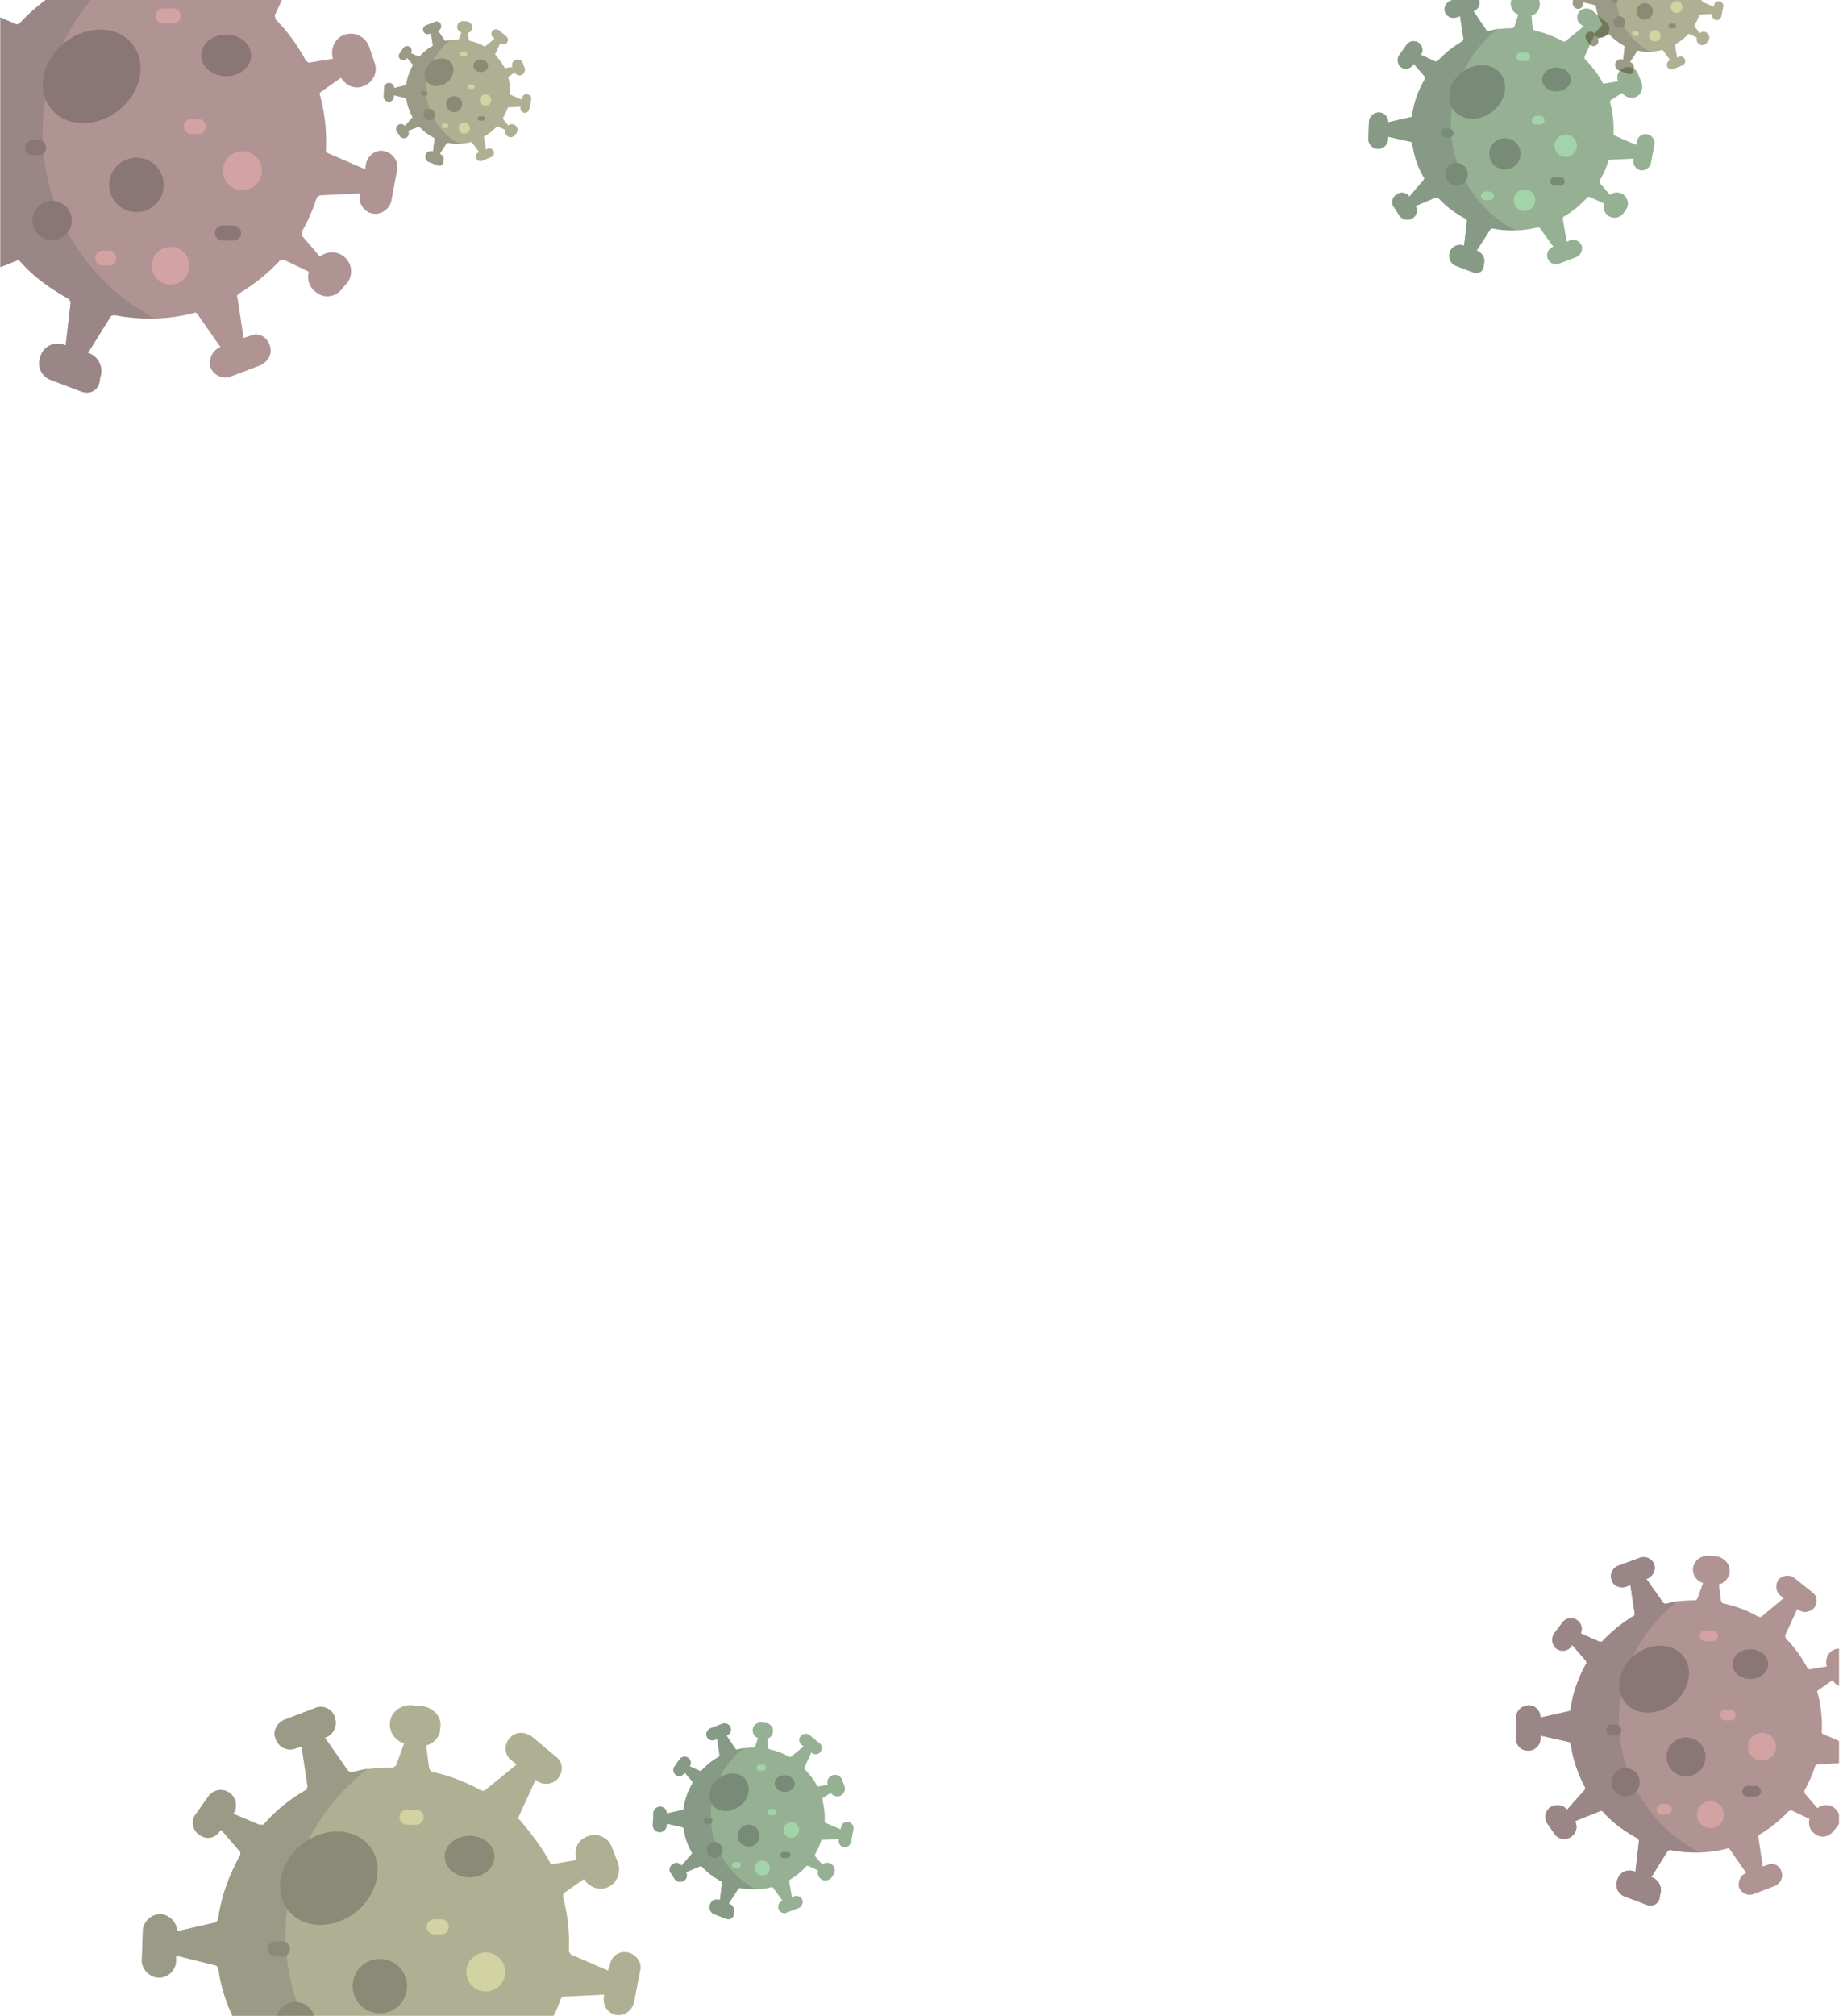 <svg xmlns="http://www.w3.org/2000/svg" enable-background="new 0 0 496 496" viewBox="0 0 310 339"><defs><clipPath id="d" clipPathUnits="userSpaceOnUse"><path fill="#b3b564" stroke-width="3.5" d="M-84 936H965v487H-84z" opacity=".8"/></clipPath><clipPath id="e" clipPathUnits="userSpaceOnUse"><path fill="#b3b564" stroke-width="4.9" d="M-144-223h593v870h-593z" opacity=".8"/></clipPath><clipPath id="i" clipPathUnits="userSpaceOnUse"><path fill="#b3b564" stroke-width="11.6" d="M-1018 1342h2309v1331h-2309z" opacity=".8"/></clipPath><clipPath id="g" clipPathUnits="userSpaceOnUse"><path fill="#b3b564" stroke-width="6.2" d="M-182 563h1229v708H-182z" opacity=".8"/></clipPath><clipPath id="a" clipPathUnits="userSpaceOnUse"><path fill="#b3b564" stroke-width="4.7" d="M101 98h836v573H101z" opacity=".8"/></clipPath><filter id="j" color-interpolation-filters="sRGB"><feGaussianBlur result="blur" stdDeviation="10.885 10.885"/></filter><filter id="h" color-interpolation-filters="sRGB"><feGaussianBlur result="blur" stdDeviation="2.427 2.43"/></filter><filter id="c" color-interpolation-filters="sRGB"><feGaussianBlur result="blur" stdDeviation="11.489 11.187"/></filter><filter id="f" color-interpolation-filters="sRGB"><feGaussianBlur result="blur" stdDeviation="3.937 3.937"/></filter><filter id="b" color-interpolation-filters="sRGB"><feGaussianBlur result="blur" stdDeviation="9.073 8.77"/></filter></defs><g clip-path="url(#a)" filter="url(#b)" opacity=".6" transform="translate(-17 -17) scale(.169)"><path fill="#7c4b4b" d="M483 251c9 2 14 10 13 18l-6 32c-2 8-11 14-19 12-9-2-14-11-12-19v-1l-40 2-3 2c-4 12-9 24-15 34v4l18 21a19 19 0 0128 25l-6 7c-6 8-17 10-25 4-8-5-10-14-8-21l-25-12-4 1c-12 13-26 24-41 33-1 1-2 2-1 4l6 40 6-2c8-4 17 0 20 9 3 8-1 16-9 20l-29 11c-8 4-18-1-21-9-2-8 2-17 10-20l-23-33c-1-1-2-2-3-1a176 176 0 01-80 2l-3 1-23 37h1a19 19 0 0111 25c0 11-9 17-19 13l-29-11c-10-3-15-14-11-24 3-10 14-15 24-11h1l5-43-2-3c-18-10-35-22-48-37-1-1-3-2-4-1l-35 14c4 8 2 17-6 22-7 5-18 3-23-5l-9-13c-5-7-4-17 3-23 8-5 18-4 24 3l25-28v-3c-10-19-17-39-20-61l-2-2-40-9v4a17 17 0 01-17 17c-10 0-17-7-17-17v-29c0-9 8-17 18-17 9 0 16 8 16 17l40-9c1 0 2-1 2-3 3-23 11-44 22-64l-1-3-19-22-1 2c-5 7-15 8-21 3-7-6-7-15-3-21l13-17a15 15 0 0124 17l27 12 3-1c13-14 27-25 43-35 1 0 2-1 2-3l-6-40-6 2c-8 3-18-1-20-9-3-8 1-17 9-20l30-11c8-3 17 1 20 9s-2 17-10 20h-1l24 34 3 1c13-4 27-5 42-5l2-2 8-22c-9-3-15-11-14-21 2-11 12-18 23-17l10 1c11 2 19 11 18 22-1 8-7 15-15 17l3 23 2 3c18 4 35 10 50 19h4l31-26-5-4c-6-5-7-15-2-22 6-6 16-7 22-2l25 20c7 5 8 15 2 22-6 6-15 7-22 2l-1-1-17 37 1 4c12 12 22 26 30 41l3 2 24-4c-3-10 2-21 12-24s20 2 24 12l5 15c4 9 0 20-10 24-9 4-18 0-23-8l-20 14c-1 1-2 2-1 3a176 176 0 016 55c0 1 0 2 2 3l37 16 1-6c2-8 10-14 18-12z"/><ellipse cx="325.7" cy="155.7" fill="#3d1a1a" rx="24.8" ry="20.7"/><circle cx="236.4" cy="284.6" r="27.1" fill="#3d1a1a"/><circle cx="341.9" cy="270.5" r="19.4" fill="#b56464"/><circle cx="270.3" cy="365" r="18.8" fill="#b56464"/><path fill="#563535" d="M143 234c0-68 32-128 82-166l-17 4-3-1-24-34h1c8-3 13-12 10-20s-12-12-20-9l-30 11c-8 3-12 12-9 20 2 8 12 12 20 9l6-2 6 40c0 2-1 3-2 3-16 10-30 21-43 35l-3 1-27-12a15 15 0 00-24-17l-13 17c-4 6-4 15 3 21 6 5 16 4 21-3l1-2 19 22 1 3c-11 20-19 41-22 64 0 2-1 3-2 3l-40 9c0-9-7-17-16-17-10 0-18 8-18 17v29c0 10 7 17 17 17a17 17 0 0017-17v-4l40 9 2 2c3 22 10 42 20 61v3l-25 28c-6-7-16-8-24-3-7 6-8 16-3 23l9 13c5 8 16 10 23 5 8-5 10-14 6-22l35-14c1-1 3 0 4 1 13 15 30 27 48 37l2 3-5 43h-1c-10-4-21 1-24 11-4 10 1 21 11 24l29 11c10 4 19-2 19-13a19 19 0 00-11-25h-1l23-37 3-1a176 176 0 0040 3 208 208 0 01-111-183z"/><circle cx="152.4" cy="320" r="19.6" fill="#3d1a1a"/><path fill="#b56464" d="M298 234h-7a7 7 0 110-15h7a7 7 0 110 15zM209 365h-6a7 7 0 110-15h6a7 7 0 110 15z"/><path fill="#3d1a1a" d="M139 255h-6a7 7 0 110-15h6a7 7 0 110 15z"/><path fill="#b56464" d="M273 124h-10a7 7 0 110-15h10a7 7 0 110 15z"/><path fill="#3d1a1a" d="M333 340h-11a7 7 0 110-15h11a7 7 0 110 15z"/><ellipse cx="191.5" cy="176.4" fill="#3d1a1a" rx="51.7" ry="43.1" transform="rotate(-38 192 176)"/></g><g filter="url(#c)" opacity=".6" transform="matrix(.068 0 0 .068 109 252)"><path fill="#507c4b" d="M496 800c8 2 14 10 12 18l-6 32c-2 8-10 14-19 12-8-2-13-11-11-19v-1l-41 2-3 2c-3 12-9 24-15 34v4l18 21a19 19 0 0128 25l-5 7c-6 8-18 10-26 4-7-5-10-14-7-21l-26-12-3 1c-12 13-26 25-42 34l-1 3 7 40 5-2c8-4 18 1 21 9 2 8-2 17-10 20l-29 11c-8 4-17-1-20-9s1-17 9-20h1l-24-33-3-1a176 176 0 01-79 2l-3 1-24 37 1 1a19 19 0 0111 24c0 11-8 17-19 13l-29-11c-9-3-14-14-11-23 3-11 15-16 25-12l5-43-1-3c-19-10-35-22-49-37l-3-1-36 15c4 7 2 17-5 21-8 5-18 3-23-4l-9-14c-6-7-4-17 3-22 7-6 18-5 23 3l25-29 1-3c-11-18-18-39-21-61l-2-2-40-9v4a17 17 0 01-17 17c-9 0-17-7-17-17l1-29c0-9 8-17 17-17s17 8 16 17l40-9c1 0 2-1 2-3 3-23 11-44 22-63v-4l-19-22-2 2c-5 7-15 8-21 3s-7-15-2-21l12-17a15 15 0 0125 17l26 12 3-1c13-14 27-25 44-35l1-3-6-40-6 2c-8 3-17-1-20-9s2-17 10-20l29-11c8-3 17 1 20 9s-1 17-9 20h-1l23 34 3 1c14-4 28-5 42-5l3-2 7-22c-8-2-14-11-13-21 1-11 11-18 22-17l11 1c11 2 19 11 17 22-1 9-7 15-14 17l2 23 3 3c18 4 34 10 50 19h3l32-26-5-4c-7-5-8-15-2-22 5-6 15-7 22-2l24 20c7 5 8 16 2 22-5 7-15 7-21 2l-1-1-17 37v4c12 12 23 26 31 41 0 1 1 2 3 2l24-4c-4-10 1-20 12-24 9-3 20 2 23 12l6 15c3 9-1 20-10 24s-19 0-24-7l-20 13-1 3a176 176 0 016 55l2 3 37 16 2-6c1-8 9-14 18-12z"/><ellipse cx="338.1" cy="704.8" fill="#1c3d1a" rx="24.8" ry="20.7"/><circle cx="248.8" cy="833.7" r="27.1" fill="#1c3d1a"/><circle cx="354.3" cy="819.6" r="19.4" fill="#64b56f"/><circle cx="282.7" cy="914.1" r="18.8" fill="#64b56f"/><path fill="#365635" d="M155 783c0-68 33-128 82-166l-17 4-3-1-23-34h1c8-3 12-12 9-20s-12-12-20-9l-29 11c-8 3-13 12-10 20s12 12 20 9l6-2 6 40-1 3c-17 10-31 21-44 35l-3 1-26-12a15 15 0 00-25-17l-12 17c-5 6-4 16 2 21s16 4 21-3l2-2 19 22v4c-11 19-19 40-22 63 0 2-1 3-2 3l-40 9c1-9-7-17-16-17s-17 8-17 17l-1 29c0 10 8 17 17 17a17 17 0 0017-17v-4l40 9 2 2c3 22 10 43 21 61l-1 3-25 29c-5-8-16-9-23-3-7 5-9 15-3 22l9 14c5 7 15 9 23 4 7-4 9-14 5-21l36-15 3 1c14 15 30 27 49 37l1 3-5 43c-10-4-22 1-25 12-3 9 2 20 11 23l29 11c11 4 19-2 19-13a19 19 0 00-11-24l-1-1 24-37 3-1a176 176 0 0039 3 208 208 0 01-111-183z"/><circle cx="164.9" cy="869.1" r="19.6" fill="#1c3d1a"/><path fill="#64b56f" d="M310 783h-7a7 7 0 110-15h7a7 7 0 110 15zM222 914h-7a7 7 0 110-15h7a7 7 0 110 15z"/><path fill="#1d3d1a" d="M152 805h-7a7 7 0 110-15h7a7 7 0 110 15z"/><path fill="#64b56f" d="M285 673h-9a7 7 0 110-15h9a7 7 0 110 15z"/><path fill="#1c3d1a" d="M345 889h-10a7 7 0 110-15h10a7 7 0 110 15z"/><ellipse cx="-289.1" cy="695.9" fill="#1c3d1a" rx="51.6" ry="43.1" transform="rotate(-38)"/></g><g clip-path="url(#d)" opacity=".6" transform="translate(22 99) scale(.169)"><path fill="#7a7c4b" d="M495 1357c8 2 14 10 12 18l-6 31c-2 9-10 15-19 13-8-2-13-11-11-19v-1l-41 2-2 2c-4 12-10 23-16 34v3l18 22a19 19 0 0128 25l-5 7c-6 8-18 10-26 4-7-5-10-14-7-21l-26-12-3 1c-12 13-26 24-42 33l-1 3 7 41 5-3c9-3 18 1 21 10 3 8-2 16-10 19l-29 12c-8 3-17-1-20-9s1-17 9-20h1l-24-33c0-1-2-2-3-1a176 176 0 01-79 2c-1-1-3 0-3 1l-24 37h1a19 19 0 0111 25c0 11-8 17-19 13l-29-11c-9-3-14-14-11-24s15-15 25-11l5-43-1-3c-19-10-35-22-49-37-1-1-2-2-3-1l-36 14c4 8 2 17-5 22-8 5-18 3-23-5l-9-13c-5-7-4-17 3-23s18-4 23 3l25-28 1-3c-11-19-18-39-21-61l-2-2-40-10v5a17 17 0 01-17 17c-9 0-17-8-17-17l1-29c0-9 8-17 17-17s17 8 17 17l39-9 2-3c3-23 11-44 22-64v-3l-19-22-2 2c-5 7-14 8-21 2-6-5-7-14-2-20l12-17a15 15 0 0125 17l26 11h4c12-14 27-26 43-35l1-3-6-40-6 2c-8 3-17-1-20-10-3-8 2-16 10-19l29-11c8-4 18 1 20 9 3 8-1 17-9 20h-1l23 33 3 2c14-4 28-5 42-5l3-2 8-22c-9-3-15-11-14-21 1-11 12-18 22-17l11 1c11 2 19 11 17 22 0 8-6 15-14 17l3 23 2 3c18 4 34 10 50 19h3l32-26-5-4c-7-5-8-16-2-22 5-7 15-7 22-2l24 20c7 5 8 15 2 22-5 6-15 7-21 2l-1-1-17 37c-1 1 0 3 1 3 11 13 22 27 30 42 0 1 1 2 3 2l24-4c-4-10 1-21 12-24 9-3 20 2 23 12l6 15c3 9-1 20-10 24s-19 0-24-8l-20 14-1 3a176 176 0 016 55l2 3 37 16 2-6c1-8 9-14 18-12z"/><ellipse cx="337.2" cy="1261.6" fill="#3c3d1a" rx="24.8" ry="20.7"/><circle cx="247.9" cy="1390.5" r="27.1" fill="#3c3d1a"/><circle cx="353.3" cy="1376.4" r="19.4" fill="#b3b564"/><circle cx="281.8" cy="1470.9" r="18.8" fill="#b3b564"/><path fill="#565635" d="M154 1339c0-67 33-127 82-165l-17 4-3-2-23-33h1c8-3 12-12 9-20-2-8-12-13-20-9l-29 11c-8 3-13 11-10 19 3 9 12 13 20 10l6-2 6 40-1 3c-16 9-31 21-43 35h-4l-26-11a15 15 0 00-25-17l-12 17c-5 6-4 15 2 20 7 6 16 5 21-2l2-2 19 22v3c-11 20-19 41-22 64l-2 3-39 9c0-9-8-17-17-17s-17 8-17 17l-1 29c0 9 8 17 17 17a17 17 0 0017-17v-5l40 10 2 2c3 22 10 42 21 61l-1 3-25 28c-5-7-16-9-23-3s-8 16-3 23l9 13c5 8 15 10 23 5 7-5 9-14 5-22l36-14c1-1 2 0 3 1 14 15 30 27 49 37l1 3-5 43c-10-4-22 1-25 11s2 21 11 24l29 11c11 4 19-2 19-13a19 19 0 00-11-25h-1l24-37c0-1 2-2 3-1a176 176 0 0039 3 208 208 0 01-111-184z"/><circle cx="163.9" cy="1425.9" r="19.6" fill="#3c3d1a"/><path fill="#b3b564" d="M309 1339h-7a7 7 0 110-15h7a7 7 0 110 15zM221 1471h-7a7 7 0 110-15h7a7 7 0 110 15z"/><path fill="#3c3d1a" d="M151 1361h-7a7 7 0 110-15h7a7 7 0 110 15z"/><path fill="#b3b564" d="M284 1230h-9a7 7 0 110-15h9a7 7 0 110 15z"/><path fill="#3c3d1a" d="M344 1446h-10a7 7 0 110-15h10a7 7 0 110 15z"/><ellipse cx="-634.6" cy="1132.5" fill="#3c3d1a" rx="51.6" ry="43.1" transform="rotate(-38)"/></g><g clip-path="url(#e)" filter="url(#f)" opacity=".6" transform="matrix(.121 0 0 .121 255 261)"><path fill="#7c4b4b" d="M483 251c9 2 14 10 13 18l-6 32c-2 8-11 14-19 12-9-2-14-11-12-19v-1l-40 2-3 2c-4 12-9 24-15 34v4l18 21a19 19 0 0128 25l-6 7c-6 8-17 10-25 4-8-5-10-14-8-21l-25-12-4 1c-12 13-26 24-41 33-1 1-2 2-1 4l6 40 6-2c8-4 17 0 20 9 3 8-1 16-9 20l-29 11c-8 4-18-1-21-9-2-8 2-17 10-20l-23-33c-1-1-2-2-3-1a176 176 0 01-80 2l-3 1-23 37h1a19 19 0 0111 25c0 11-9 17-19 13l-29-11c-10-3-15-14-11-24 3-10 14-15 24-11h1l5-43-2-3c-18-10-35-22-48-37-1-1-3-2-4-1l-35 14c4 8 2 17-6 22-7 5-18 3-23-5l-9-13c-5-7-4-17 3-23 8-5 18-4 24 3l25-28v-3c-10-19-17-39-20-61l-2-2-40-9v4a17 17 0 01-17 17c-10 0-17-7-17-17v-29c0-9 8-17 18-17 9 0 16 8 16 17l40-9c1 0 2-1 2-3 3-23 11-44 22-64l-1-3-19-22-1 2c-5 7-15 8-21 3-7-6-7-15-3-21l13-17a15 15 0 0124 17l27 12 3-1c13-14 27-25 43-35 1 0 2-1 2-3l-6-40-6 2c-8 3-18-1-20-9-3-8 1-17 9-20l30-11c8-3 17 1 20 9s-2 17-10 20h-1l24 34 3 1c13-4 27-5 42-5l2-2 8-22c-9-3-15-11-14-21 2-11 12-18 23-17l10 1c11 2 19 11 18 22-1 8-7 15-15 17l3 23 2 3c18 4 35 10 50 19h4l31-26-5-4c-6-5-7-15-2-22 6-6 16-7 22-2l25 20c7 5 8 15 2 22-6 6-15 7-22 2l-1-1-17 37 1 4c12 12 22 26 30 41l3 2 24-4c-3-10 2-21 12-24s20 2 24 12l5 15c4 9 0 20-10 24-9 4-18 0-23-8l-20 14c-1 1-2 2-1 3a176 176 0 016 55c0 1 0 2 2 3l37 16 1-6c2-8 10-14 18-12z"/><ellipse cx="325.7" cy="155.7" fill="#3d1a1a" rx="24.8" ry="20.7"/><circle cx="236.4" cy="284.6" r="27.1" fill="#3d1a1a"/><circle cx="341.9" cy="270.5" r="19.4" fill="#b56464"/><circle cx="270.3" cy="365" r="18.8" fill="#b56464"/><path fill="#563535" d="M143 234c0-68 32-128 82-166l-17 4-3-1-24-34h1c8-3 13-12 10-20s-12-12-20-9l-30 11c-8 3-12 12-9 20 2 8 12 12 20 9l6-2 6 40c0 2-1 3-2 3-16 10-30 21-43 35l-3 1-27-12a15 15 0 00-24-17l-13 17c-4 6-4 15 3 21 6 5 16 4 21-3l1-2 19 22 1 3c-11 20-19 41-22 64 0 2-1 3-2 3l-40 9c0-9-7-17-16-17-10 0-18 8-18 17v29c0 10 7 17 17 17a17 17 0 0017-17v-4l40 9 2 2c3 22 10 42 20 61v3l-25 28c-6-7-16-8-24-3-7 6-8 16-3 23l9 13c5 8 16 10 23 5 8-5 10-14 6-22l35-14c1-1 3 0 4 1 13 15 30 27 48 37l2 3-5 43h-1c-10-4-21 1-24 11-4 10 1 21 11 24l29 11c10 4 19-2 19-13a19 19 0 00-11-25h-1l23-37 3-1a176 176 0 0040 3 208 208 0 01-111-183z"/><circle cx="152.4" cy="320" r="19.6" fill="#3d1a1a"/><path fill="#b56464" d="M298 234h-7a7 7 0 110-15h7a7 7 0 110 15zM209 365h-6a7 7 0 110-15h6a7 7 0 110 15z"/><path fill="#3d1a1a" d="M139 255h-6a7 7 0 110-15h6a7 7 0 110 15z"/><path fill="#b56464" d="M273 124h-10a7 7 0 110-15h10a7 7 0 110 15z"/><path fill="#3d1a1a" d="M333 340h-11a7 7 0 110-15h11a7 7 0 110 15z"/><ellipse cx="191.5" cy="176.4" fill="#3d1a1a" rx="51.7" ry="43.1" transform="rotate(-38 192 176)"/></g><g clip-path="url(#g)" filter="url(#h)" opacity=".6" transform="matrix(.097 0 0 .097 229 -55)"><path fill="#507c4b" d="M496 800c8 2 14 10 12 18l-6 32c-2 8-10 14-19 12-8-2-13-11-11-19v-1l-41 2-3 2c-3 12-9 24-15 34v4l18 21a19 19 0 0128 25l-5 7c-6 8-18 10-26 4-7-5-10-14-7-21l-26-12-3 1c-12 13-26 25-42 34l-1 3 7 40 5-2c8-4 18 1 21 9 2 8-2 17-10 20l-29 11c-8 4-17-1-20-9s1-17 9-20h1l-24-33-3-1a176 176 0 01-79 2l-3 1-24 37 1 1a19 19 0 0111 24c0 11-8 17-19 13l-29-11c-9-3-14-14-11-23 3-11 15-16 25-12l5-43-1-3c-19-10-35-22-49-37l-3-1-36 15c4 7 2 17-5 21-8 5-18 3-23-4l-9-14c-6-7-4-17 3-22 7-6 18-5 23 3l25-29 1-3c-11-18-18-39-21-61l-2-2-40-9v4a17 17 0 01-17 17c-9 0-17-7-17-17l1-29c0-9 8-17 17-17s17 8 16 17l40-9c1 0 2-1 2-3 3-23 11-44 22-63v-4l-19-22-2 2c-5 7-15 8-21 3s-7-15-2-21l12-17a15 15 0 0125 17l26 12 3-1c13-14 27-25 44-35l1-3-6-40-6 2c-8 3-17-1-20-9s2-17 10-20l29-11c8-3 17 1 20 9s-1 17-9 20h-1l23 34 3 1c14-4 28-5 42-5l3-2 7-22c-8-2-14-11-13-21 1-11 11-18 22-17l11 1c11 2 19 11 17 22-1 9-7 15-14 17l2 23 3 3c18 4 34 10 50 19h3l32-26-5-4c-7-5-8-15-2-22 5-6 15-7 22-2l24 20c7 5 8 16 2 22-5 7-15 7-21 2l-1-1-17 37v4c12 12 23 26 31 41 0 1 1 2 3 2l24-4c-4-10 1-20 12-24 9-3 20 2 23 12l6 15c3 9-1 20-10 24s-19 0-24-7l-20 13-1 3a176 176 0 016 55l2 3 37 16 2-6c1-8 9-14 18-12z"/><ellipse cx="338.1" cy="704.8" fill="#1c3d1a" rx="24.8" ry="20.7"/><circle cx="248.8" cy="833.7" r="27.1" fill="#1c3d1a"/><circle cx="354.3" cy="819.6" r="19.4" fill="#64b56f"/><circle cx="282.7" cy="914.1" r="18.8" fill="#64b56f"/><path fill="#365635" d="M155 783c0-68 33-128 82-166l-17 4-3-1-23-34h1c8-3 12-12 9-20s-12-12-20-9l-29 11c-8 3-13 12-10 20s12 12 20 9l6-2 6 40-1 3c-17 10-31 21-44 35l-3 1-26-12a15 15 0 00-25-17l-12 17c-5 6-4 16 2 21s16 4 21-3l2-2 19 22v4c-11 19-19 40-22 63 0 2-1 3-2 3l-40 9c1-9-7-17-16-17s-17 8-17 17l-1 29c0 10 8 17 17 17a17 17 0 0017-17v-4l40 9 2 2c3 22 10 43 21 61l-1 3-25 29c-5-8-16-9-23-3-7 5-9 15-3 22l9 14c5 7 15 9 23 4 7-4 9-14 5-21l36-15 3 1c14 15 30 27 49 37l1 3-5 43c-10-4-22 1-25 12-3 9 2 20 11 23l29 11c11 4 19-2 19-13a19 19 0 00-11-24l-1-1 24-37 3-1a176 176 0 0039 3 208 208 0 01-111-183z"/><circle cx="164.9" cy="869.1" r="19.6" fill="#1c3d1a"/><path fill="#64b56f" d="M310 783h-7a7 7 0 110-15h7a7 7 0 110 15zM222 914h-7a7 7 0 110-15h7a7 7 0 110 15z"/><path fill="#1d3d1a" d="M152 805h-7a7 7 0 110-15h7a7 7 0 110 15z"/><path fill="#64b56f" d="M285 673h-9a7 7 0 110-15h9a7 7 0 110 15z"/><path fill="#1c3d1a" d="M345 889h-10a7 7 0 110-15h10a7 7 0 110 15z"/><ellipse cx="-289.1" cy="695.9" fill="#1c3d1a" rx="51.6" ry="43.1" transform="rotate(-38)"/></g><g clip-path="url(#i)" filter="url(#j)" opacity=".6" transform="matrix(.051 0 0 .051 264 -69)"><path fill="#7a7c4b" d="M495 1357c8 2 14 10 12 18l-6 31c-2 9-10 15-19 13-8-2-13-11-11-19v-1l-41 2-2 2c-4 12-10 23-16 34v3l18 22a19 19 0 0128 25l-5 7c-6 8-18 10-26 4-7-5-10-14-7-21l-26-12-3 1c-12 13-26 24-42 33l-1 3 7 41 5-3c9-3 18 1 21 10 3 8-2 16-10 19l-29 12c-8 3-17-1-20-9s1-17 9-20h1l-24-33c0-1-2-2-3-1a176 176 0 01-79 2c-1-1-3 0-3 1l-24 37h1a19 19 0 0111 25c0 11-8 17-19 13l-29-11c-9-3-14-14-11-24s15-15 25-11l5-43-1-3c-19-10-35-22-49-37-1-1-2-2-3-1l-36 14c4 8 2 17-5 22-8 5-18 3-23-5l-9-13c-5-7-4-17 3-23s18-4 23 3l25-28 1-3c-11-19-18-39-21-61l-2-2-40-10v5a17 17 0 01-17 17c-9 0-17-8-17-17l1-29c0-9 8-17 17-17s17 8 17 17l39-9 2-3c3-23 11-44 22-64v-3l-19-22-2 2c-5 7-14 8-21 2-6-5-7-14-2-20l12-17a15 15 0 0125 17l26 11h4c12-14 27-26 43-35l1-3-6-40-6 2c-8 3-17-1-20-10-3-8 2-16 10-19l29-11c8-4 18 1 20 9 3 8-1 17-9 20h-1l23 33 3 2c14-4 28-5 42-5l3-2 8-22c-9-3-15-11-14-21 1-11 12-18 22-17l11 1c11 2 19 11 17 22 0 8-6 15-14 17l3 23 2 3c18 4 34 10 50 19h3l32-26-5-4c-7-5-8-16-2-22 5-7 15-7 22-2l24 20c7 5 8 15 2 22-5 6-15 7-21 2l-1-1-17 37c-1 1 0 3 1 3 11 13 22 27 30 42 0 1 1 2 3 2l24-4c-4-10 1-21 12-24 9-3 20 2 23 12l6 15c3 9-1 20-10 24s-19 0-24-8l-20 14-1 3a176 176 0 016 55l2 3 37 16 2-6c1-8 9-14 18-12z"/><ellipse cx="337.2" cy="1261.6" fill="#3c3d1a" rx="24.8" ry="20.7"/><circle cx="247.9" cy="1390.5" r="27.1" fill="#3c3d1a"/><circle cx="353.3" cy="1376.4" r="19.4" fill="#b3b564"/><circle cx="281.8" cy="1470.9" r="18.8" fill="#b3b564"/><path fill="#565635" d="M154 1339c0-67 33-127 82-165l-17 4-3-2-23-33h1c8-3 12-12 9-20-2-8-12-13-20-9l-29 11c-8 3-13 11-10 19 3 9 12 13 20 10l6-2 6 40-1 3c-16 9-31 21-43 35h-4l-26-11a15 15 0 00-25-17l-12 17c-5 6-4 15 2 20 7 6 16 5 21-2l2-2 19 22v3c-11 20-19 41-22 64l-2 3-39 9c0-9-8-17-17-17s-17 8-17 17l-1 29c0 9 8 17 17 17a17 17 0 0017-17v-5l40 10 2 2c3 22 10 42 21 61l-1 3-25 28c-5-7-16-9-23-3s-8 16-3 23l9 13c5 8 15 10 23 5 7-5 9-14 5-22l36-14c1-1 2 0 3 1 14 15 30 27 49 37l1 3-5 43c-10-4-22 1-25 11s2 21 11 24l29 11c11 4 19-2 19-13a19 19 0 00-11-25h-1l24-37c0-1 2-2 3-1a176 176 0 0039 3 208 208 0 01-111-184z"/><circle cx="163.9" cy="1425.9" r="19.6" fill="#3c3d1a"/><path fill="#b3b564" d="M309 1339h-7a7 7 0 110-15h7a7 7 0 110 15zM221 1471h-7a7 7 0 110-15h7a7 7 0 110 15z"/><path fill="#3c3d1a" d="M151 1361h-7a7 7 0 110-15h7a7 7 0 110 15z"/><path fill="#b3b564" d="M284 1230h-9a7 7 0 110-15h9a7 7 0 110 15z"/><path fill="#3c3d1a" d="M344 1446h-10a7 7 0 110-15h10a7 7 0 110 15z"/><ellipse cx="-634.6" cy="1132.5" fill="#3c3d1a" rx="51.6" ry="43.1" transform="rotate(-38)"/></g><g opacity=".6" transform="translate(64 -52) scale(.05)"><path fill="#7a7c4b" d="M495 1357c8 2 14 10 12 18l-6 31c-2 9-10 15-19 13-8-2-13-11-11-19v-1l-41 2-2 2c-4 12-10 23-16 34v3l18 22a19 19 0 0128 25l-5 7c-6 8-18 10-26 4-7-5-10-14-7-21l-26-12-3 1c-12 13-26 24-42 33l-1 3 7 41 5-3c9-3 18 1 21 10 3 8-2 16-10 19l-29 12c-8 3-17-1-20-9s1-17 9-20h1l-24-33c0-1-2-2-3-1a176 176 0 01-79 2c-1-1-3 0-3 1l-24 37h1a19 19 0 0111 25c0 11-8 17-19 13l-29-11c-9-3-14-14-11-24s15-15 25-11l5-43-1-3c-19-10-35-22-49-37-1-1-2-2-3-1l-36 14c4 8 2 17-5 22-8 5-18 3-23-5l-9-13c-5-7-4-17 3-23s18-4 23 3l25-28 1-3c-11-19-18-39-21-61l-2-2-40-10v5a17 17 0 01-17 17c-9 0-17-8-17-17l1-29c0-9 8-17 17-17s17 8 17 17l39-9 2-3c3-23 11-44 22-64v-3l-19-22-2 2c-5 7-14 8-21 2-6-5-7-14-2-20l12-17a15 15 0 0125 17l26 11h4c12-14 27-26 43-35l1-3-6-40-6 2c-8 3-17-1-20-10-3-8 2-16 10-19l29-11c8-4 18 1 20 9 3 8-1 17-9 20h-1l23 33 3 2c14-4 28-5 42-5l3-2 8-22c-9-3-15-11-14-21 1-11 12-18 22-17l11 1c11 2 19 11 17 22 0 8-6 15-14 17l3 23 2 3c18 4 34 10 50 19h3l32-26-5-4c-7-5-8-16-2-22 5-7 15-7 22-2l24 20c7 5 8 15 2 22-5 6-15 7-21 2l-1-1-17 37c-1 1 0 3 1 3 11 13 22 27 30 42 0 1 1 2 3 2l24-4c-4-10 1-21 12-24 9-3 20 2 23 12l6 15c3 9-1 20-10 24s-19 0-24-8l-20 14-1 3a176 176 0 016 55l2 3 37 16 2-6c1-8 9-14 18-12z"/><ellipse cx="337.2" cy="1261.6" fill="#3c3d1a" rx="24.8" ry="20.7"/><circle cx="247.9" cy="1390.5" r="27.1" fill="#3c3d1a"/><circle cx="353.3" cy="1376.4" r="19.4" fill="#b3b564"/><circle cx="281.8" cy="1470.9" r="18.8" fill="#b3b564"/><path fill="#565635" d="M154 1339c0-67 33-127 82-165l-17 4-3-2-23-33h1c8-3 12-12 9-20-2-8-12-13-20-9l-29 11c-8 3-13 11-10 19 3 9 12 13 20 10l6-2 6 40-1 3c-16 9-31 21-43 35h-4l-26-11a15 15 0 00-25-17l-12 17c-5 6-4 15 2 20 7 6 16 5 21-2l2-2 19 22v3c-11 20-19 41-22 64l-2 3-39 9c0-9-8-17-17-17s-17 8-17 17l-1 29c0 9 8 17 17 17a17 17 0 0017-17v-5l40 10 2 2c3 22 10 42 21 61l-1 3-25 28c-5-7-16-9-23-3s-8 16-3 23l9 13c5 8 15 10 23 5 7-5 9-14 5-22l36-14c1-1 2 0 3 1 14 15 30 27 49 37l1 3-5 43c-10-4-22 1-25 11s2 21 11 24l29 11c11 4 19-2 19-13a19 19 0 00-11-25h-1l24-37c0-1 2-2 3-1a176 176 0 0039 3 208 208 0 01-111-184z"/><circle cx="163.9" cy="1425.9" r="19.6" fill="#3c3d1a"/><path fill="#b3b564" d="M309 1339h-7a7 7 0 110-15h7a7 7 0 110 15zM221 1471h-7a7 7 0 110-15h7a7 7 0 110 15z"/><path fill="#3c3d1a" d="M151 1361h-7a7 7 0 110-15h7a7 7 0 110 15z"/><path fill="#b3b564" d="M284 1230h-9a7 7 0 110-15h9a7 7 0 110 15z"/><path fill="#3c3d1a" d="M344 1446h-10a7 7 0 110-15h10a7 7 0 110 15z"/><ellipse cx="-634.6" cy="1132.5" fill="#3c3d1a" rx="51.6" ry="43.1" transform="rotate(-38)"/></g></svg>